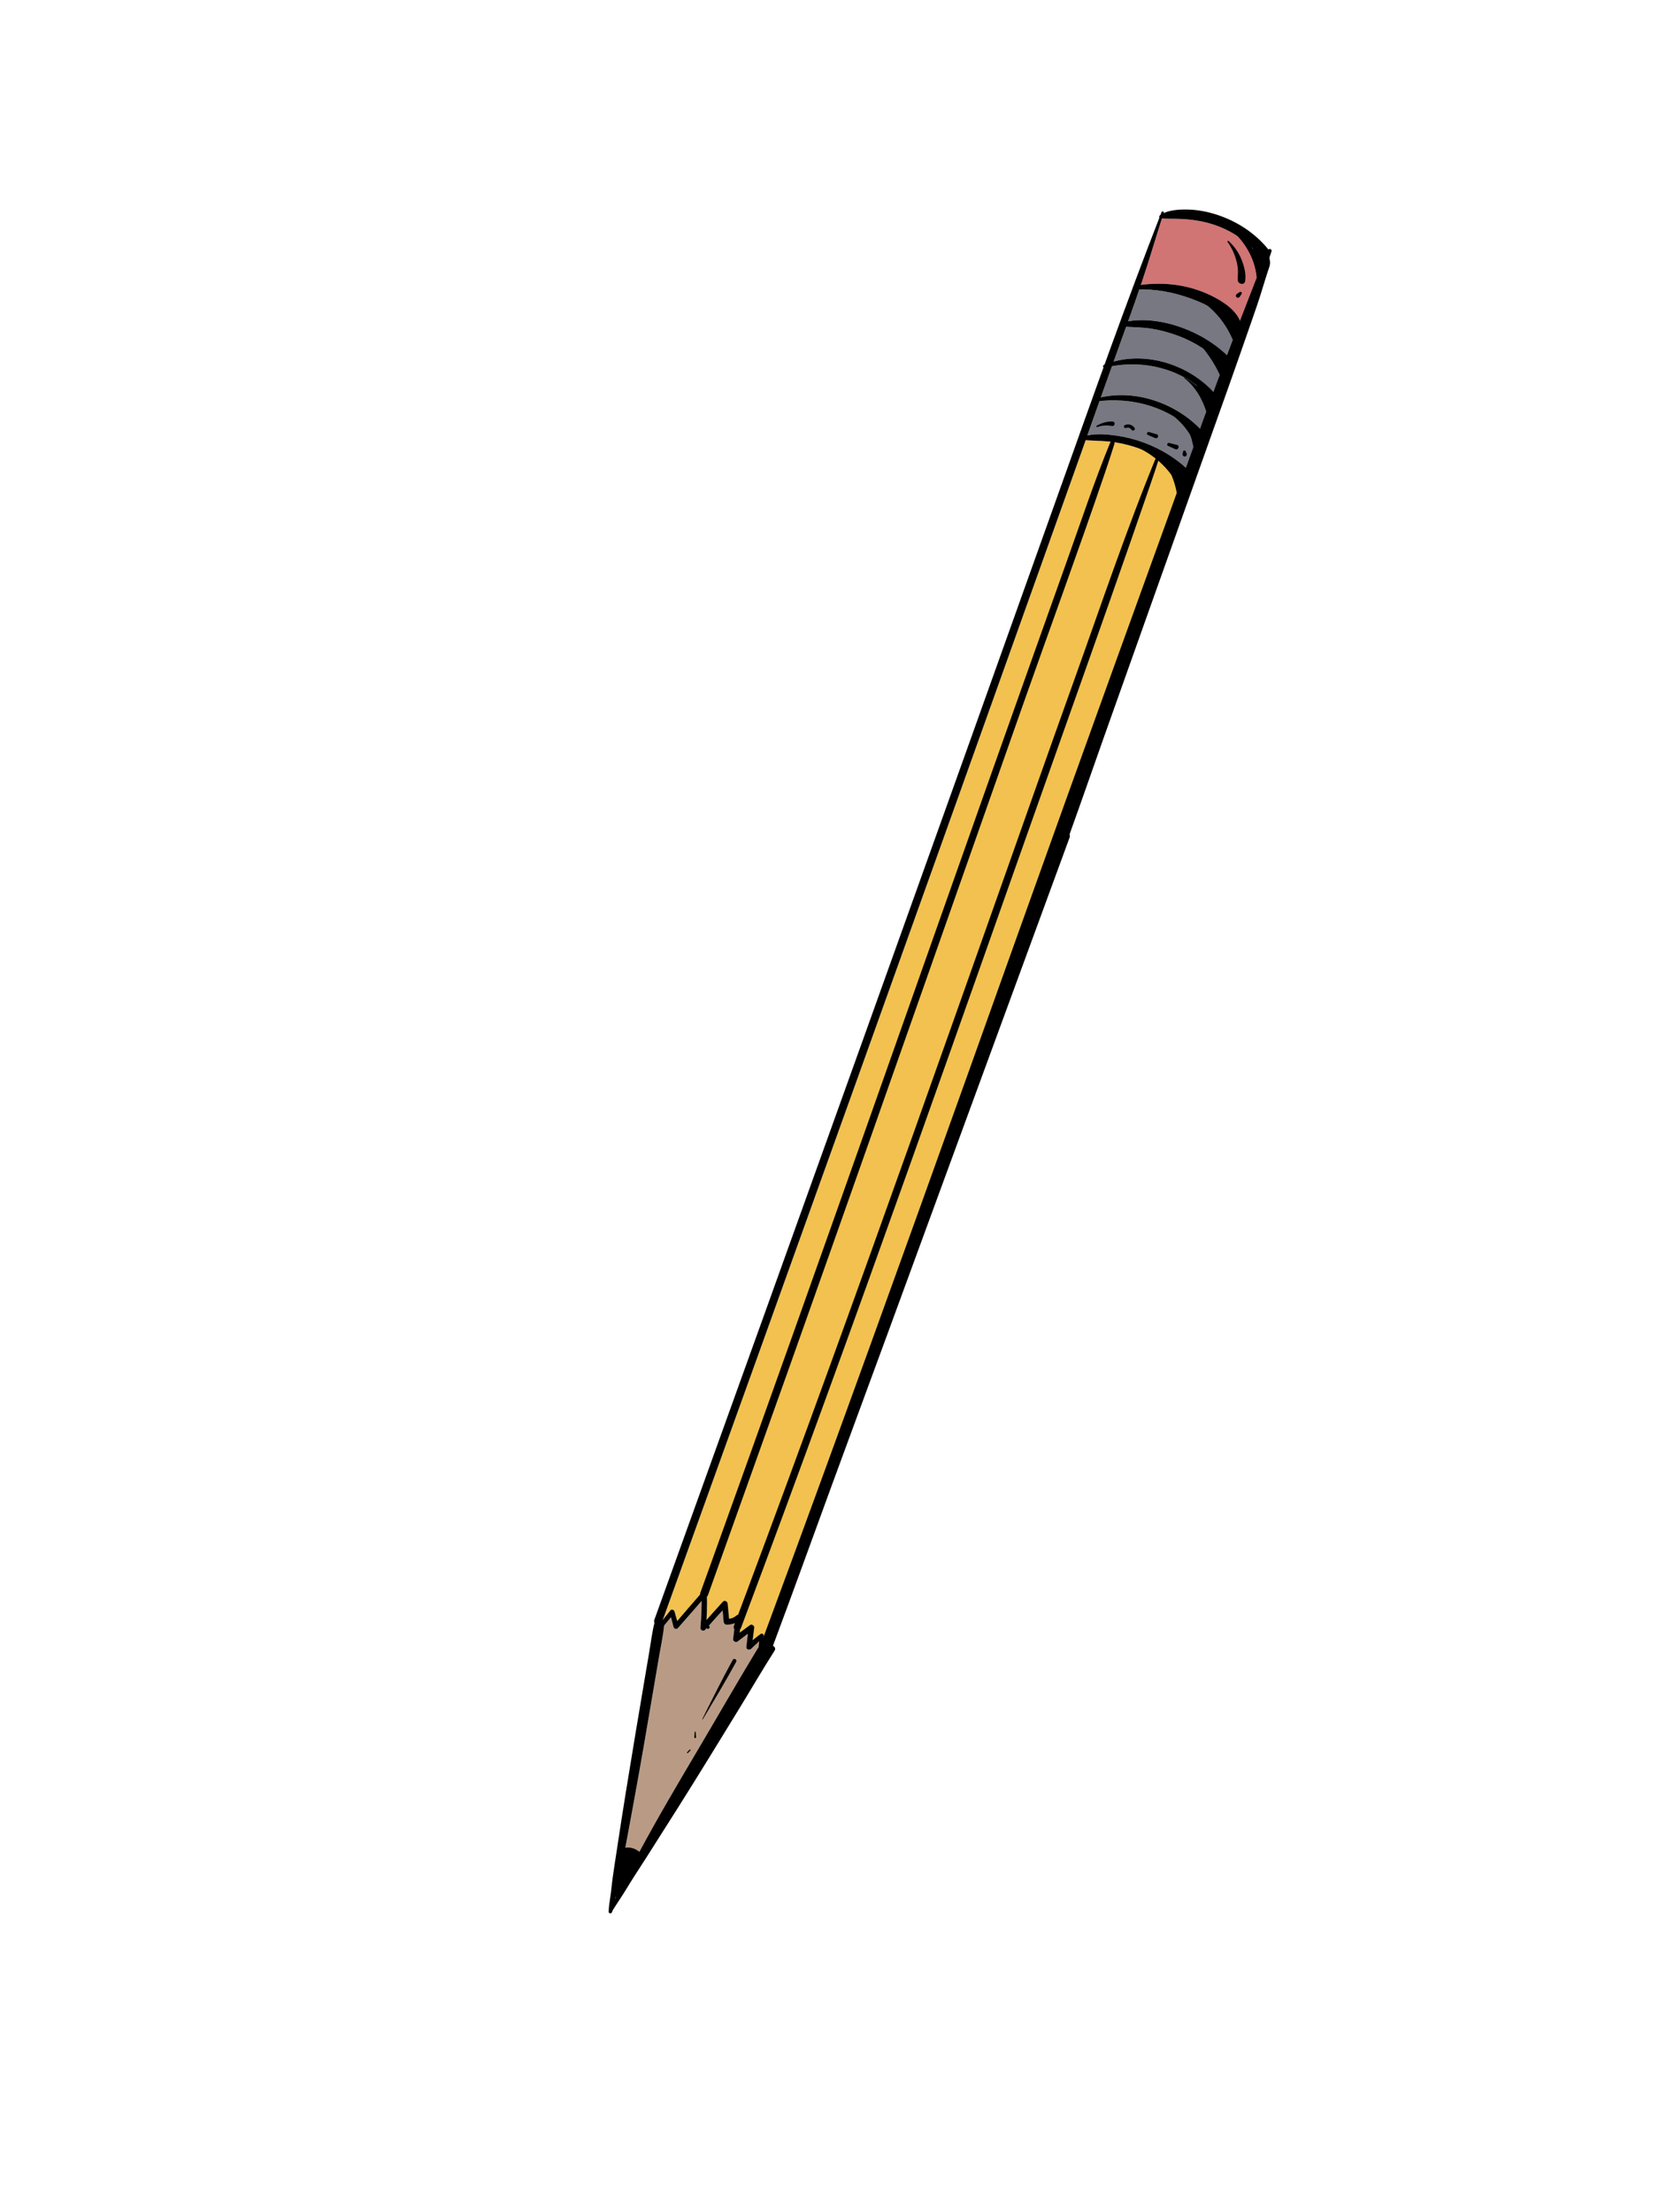 <?xml version="1.0" encoding="utf-8"?>
<!-- Generator: Adobe Illustrator 19.0.0, SVG Export Plug-In . SVG Version: 6.00 Build 0)  -->
<svg version="1.1" xmlns="http://www.w3.org/2000/svg" xmlns:xlink="http://www.w3.org/1999/xlink" x="0px" y="0px"
	 viewBox="0 0 2400 3200" style="enable-background:new 0 0 2400 3200;" xml:space="preserve">
<style type="text/css">
	.st0{fill:#777882;}
	.st1{fill:#D17474;}
	.st2{fill:#B99B85;}
	.st3{fill:#F2C14F;}
</style>
<g id="Layer_4">
	<g id="XMLID_4_">
		<g id="XMLID_26_">
			<g id="XMLID_19_">
				<path id="XMLID_264_" class="st0" d="M1732.28,630.23c-5.59,15.42-11.16,30.85-16.73,46.28
					c-20.15-17.87-43.85-31.19-69.56-39.34c-13.15-4.16-26.72-6.87-40.44-8.2c-10.52-1.02-21.91-1.34-32.5,0.9
					c5.89-16.56,11.77-33.12,17.63-49.7C1642.84,574.52,1696.28,591.14,1732.28,630.23z"/>
				<path id="XMLID_263_" class="st0" d="M1750.44,575.59c0.42,0.48,0.88,0.84,1.34,1.08
					c-5.3,14.45-10.56,28.91-15.81,43.38c-36.24-37.04-92.44-56.63-143.38-45.3c1.99-5.62,3.97-11.24,5.95-16.86
					c3.31-9.39,6.66-18.77,10.03-28.16C1660.22,520.59,1714.94,535.59,1750.44,575.59z"/>
				<path id="XMLID_262_" class="st0" d="M1768.96,527.47c0.23,0.23,0.47,0.44,0.71,0.63c-4.79,12.89-9.55,25.8-14.29,38.72
					c-35.37-38.31-93.71-57.75-144.41-43.76c6.04-16.77,12.14-33.53,18.17-50.33c12.62,0.64,25.22,0.79,37.73,2.89
					c12.79,2.15,25.33,5.63,37.49,10.13C1728.62,494.75,1750.7,509.17,1768.96,527.47z"/>
				<path id="XMLID_261_" class="st0" d="M1780.84,474.03c1.05,3.78,3.98,5.48,7.02,5.56c-4.31,11.37-8.59,22.75-12.84,34.14
					c-19.04-17.95-41.79-31.5-66.45-40.28c-23.48-8.35-51.54-13.06-76.57-8.68c5.5-15.35,10.93-30.73,16.19-46.15
					c25.52-0.42,50.46,4.45,74.52,13.2c12.27,4.46,24.24,9.84,35.37,16.69C1767.94,454.59,1777.64,462.43,1780.84,474.03z"/>
				<path id="XMLID_260_" class="st1" d="M1822.44,370.27c2.14,2.57,4.79,3.06,7.13,2.3c-12.19,30.29-24.06,60.7-35.7,91.21
					c-4.73-10.54-13.19-18.69-22.79-25.26c-12.21-8.36-26.3-14.99-40.34-19.59c-25.82-8.46-53.47-10.31-80.36-6.77
					c6.07-17.93,11.9-35.92,17.36-54.01c4.27-14.17,8.72-28.28,13.23-42.36c5.63,0.87,11.57,0.55,17.23,0.65
					c6.44,0.12,12.93,0.31,19.34,0.87c13.49,1.17,26.78,3.72,39.61,8.08C1782.6,334.03,1805.24,349.64,1822.44,370.27z"/>
				<path id="XMLID_259_" class="st2" d="M1098.21,2374.09c-0.3,3.06-0.61,6.13-0.91,9.19
					c-0.63,0.54-1.21,1.22-1.71,2.05c-29.41,48.56-57.66,97.87-86.59,146.72c-28.72,48.5-57.45,97.17-84.16,146.82
					c-7.38,13.73-14.72,27.49-21.99,41.29c-4.45,8.44-8.52,17.04-12.57,25.66c1.34-6.82,2.56-13.67,4.14-20.37
					c3.15-13.36,5.35-26.99,7.91-40.48c5.11-26.81,9.97-53.67,14.91-80.51c9.93-53.9,19.11-107.95,28.3-161.99
					c2.58-15.18,5.17-30.37,7.75-45.55c2.57-15.09,5.96-30.3,7.45-45.55c3.32-4,6.63-8,9.94-12
					c1.24,4.71,2.49,9.42,3.73,14.13c0.68,2.6,4.35,3.77,6.23,1.65c0.74-0.84,1.48-1.68,2.22-2.52
					c10.77-12.21,21.43-24.54,32.1-36.83c0.04,12.05-0.46,24.09-1.48,36.1c-0.07,0.97-0.15,1.93-0.24,2.9
					c-0.31,3.42,4.62,5.34,6.83,2.83c8.36-9.48,16.79-18.89,25.29-28.23c0.5,5.51,1,11.02,1.5,16.54
					c0.2,2.28,1.73,4.07,4.14,4.14c4.42,0.13,8.54-0.66,12.35-2.31c-0.79,6.42-1.58,12.84-2.37,19.25
					c-0.15,1.29-0.31,2.57-0.47,3.86c-0.38,3.07,3.94,5.49,6.38,3.67c5.01-3.73,9.98-7.49,14.96-11.26
					c-0.62,5.4-1.23,10.8-1.85,16.2c-0.11,0.97-0.22,1.94-0.33,2.91c-0.42,3.68,4.5,4.91,6.79,2.82
					C1090.47,2381.57,1094.41,2377.91,1098.21,2374.09z"/>
				<path id="XMLID_258_" class="st3" d="M1113.71,2343.1c-2.98,8.04-5.97,16.07-8.95,24.11
					c0.03-0.42,0.06-0.85,0.1-1.27c0.17-2.1-2.66-3.79-4.4-2.52c-4,2.93-7.84,6.01-11.61,9.21
					c0.6-4.87,1.2-9.74,1.81-14.61c0.16-1.25,0.31-2.51,0.47-3.76c0.37-2.98-3.83-5.32-6.21-3.56
					c-4.94,3.65-9.89,7.29-14.83,10.95c0.76-6.32,1.51-12.64,2.26-18.96c0.13-1.02,0.25-2.04,0.37-3.06
					c0.46-3.92-4.72-5.08-7.14-2.96c-3.18,2.79-6.84,4.39-10.84,4.93c-0.69-7.27-1.38-14.54-2.06-21.8
					c-0.31-3.26-4.4-5.74-6.99-2.9c-0.66,0.73-1.32,1.46-1.98,2.19c-7.27,8-14.47,16.05-21.63,24.15
					c0.75-12.55,0.93-25.12,0.54-37.7c-0.1-3.15-4.34-5.44-6.66-2.76c-0.62,0.71-1.23,1.43-1.85,2.14
					c-11.48,13.29-23.02,26.53-34.42,39.89c-1.32-4.62-2.64-9.25-3.96-13.87c-0.66-2.32-4.17-3.7-5.88-1.55
					c-0.67,0.85-1.35,1.69-2.02,2.54c-3.01,3.78-6.02,7.57-9.03,11.35c47.47-131.7,94.9-263.41,142.26-395.15
					c47.48-132.06,94.91-264.14,142.28-396.23c47.61-132.74,95.16-265.49,142.65-398.27
					c47.27-132.13,94.48-264.29,141.64-396.46c14.33-40.17,28.7-80.31,43-120.49c11.06,0.98,22.26,0.82,33.33,1.94
					c13.08,1.32,26.03,4.15,38.53,8.23c24.99,8.14,48.22,21.64,67.61,39.39c0.5,0.46,1.03,0.8,1.56,1.03
					c-8.6,23.85-17.2,47.69-25.84,71.51C1637.92,890.85,1590.26,1023.01,1542.68,1155.2
					c-47.28,131.35-94.11,262.87-141.14,394.32c-47.32,132.22-94.77,264.4-142.61,396.43
					C1210.91,2078.48,1162.67,2210.92,1113.71,2343.1z"/>
			</g>
		</g>
	</g>
</g>
<g id="Layer_4_copy">
	<g id="XMLID_5_">
		<g id="XMLID_165_">
			<g id="XMLID_167_">
				<path id="XMLID_171_" d="M1678.507,315.324c6.346,1.443,13.202,0.997,19.697,1.115
					c6.435,0.117,12.925,0.307,19.338,0.867c13.485,1.179,26.782,3.723,39.611,8.082
					c25.447,8.646,48.087,24.255,65.29,44.882c6.466,7.754,17.501-3.384,11.082-11.082
					c-18.729-22.458-43.999-38.844-71.657-48.098c-13.722-4.591-28.348-7.607-42.839-7.941
					c-13.01-0.3-30.156,0.271-41.014,8.411C1676.715,312.536,1676.613,314.893,1678.507,315.324L1678.507,315.324z"
					/>
			</g>
		</g>
		<g id="XMLID_158_">
			<g id="XMLID_160_">
				<path id="XMLID_164_" d="M1833.779,362.145c-52.985,130.732-99.861,264.05-147.957,396.64
					c-47.907,132.067-95.565,264.226-143.142,396.412c-47.279,131.358-94.11,262.876-141.144,394.321
					c-47.313,132.225-94.763,264.401-142.606,396.436c-48.02,132.524-96.254,264.969-145.224,397.145
					c-6.111,16.495-12.233,32.986-18.365,49.473c-3.103,8.342,10.243,11.944,13.319,3.672
					c49.164-132.198,97.751-264.615,145.662-397.272c47.712-132.109,94.992-264.374,142.116-396.695
					c46.829-131.495,93.681-262.983,140.273-394.562c46.867-132.354,93.834-264.671,141.482-396.746
					c47.823-132.561,96.045-264.981,144.134-397.446c5.991-16.503,11.45-33.198,17.087-49.825
					C1840.645,360.067,1835.156,358.747,1833.779,362.145L1833.779,362.145z"/>
			</g>
		</g>
		<g id="XMLID_151_">
			<g id="XMLID_153_">
				<path id="XMLID_157_" d="M1680.339,306.914c-51.356,131.468-98.399,264.501-145.839,397.442
					c-47.166,132.174-94.385,264.328-141.658,396.464c-47.501,132.774-95.057,265.528-142.667,398.263
					c-47.381,132.097-94.816,264.174-142.304,396.232c-47.718,132.696-95.49,265.373-143.316,398.03
					c-5.978,16.582-11.957,33.164-17.937,49.746c-2.527,7.007,8.635,10.026,11.142,3.072
					c47.82-132.658,95.587-265.335,143.299-398.031c47.483-132.059,94.912-264.137,142.287-396.234
					c47.604-132.735,95.154-265.49,142.649-398.264c47.267-132.136,94.481-264.291,141.641-396.466
					c23.692-66.403,47.485-132.771,70.901-199.272c23.36-66.342,48.895-132.399,69.202-199.747
					c5.079-16.844,10.417-33.603,15.803-50.351C1684.206,305.726,1681.1,304.966,1680.339,306.914L1680.339,306.914z
					"/>
			</g>
		</g>
		<g id="XMLID_144_">
			<g id="XMLID_146_">
				<path id="XMLID_150_" d="M1642.701,418.788c27.426-1.271,54.228,3.657,80.008,13.028
					c12.267,4.459,24.241,9.846,35.369,16.698c9.862,6.072,19.562,13.915,22.765,25.511
					c2.705,9.791,18.045,5.609,15.24-4.202c-3.87-13.536-13.641-23.521-25.003-31.3
					c-12.21-8.36-26.297-14.989-40.342-19.589c-28.52-9.34-59.258-10.629-88.761-5.494
					C1638.953,413.966,1639.656,418.929,1642.701,418.788L1642.701,418.788z"/>
			</g>
		</g>
		<g id="XMLID_137_">
			<g id="XMLID_139_">
				<path id="XMLID_143_" d="M1627.987,472.676c13.005,0.683,25.997,0.781,38.883,2.946
					c12.79,2.148,25.332,5.626,37.488,10.133c24.264,8.994,46.339,23.414,64.599,41.713
					c6.408,6.422,16.365-3.531,9.955-9.955c-19.788-19.831-43.978-34.677-70.341-44.059
					c-25.044-8.913-55.288-13.67-81.52-7.691C1623.037,466.678,1624.158,472.475,1627.987,472.676L1627.987,472.676z"
					/>
			</g>
		</g>
		<g id="XMLID_130_">
			<g id="XMLID_132_">
				<path id="XMLID_136_" d="M1564.846,636.048c12.93,1.7,26.115,1.26,39.112,2.57
					c13.083,1.318,26.034,4.158,38.533,8.229c24.992,8.141,48.221,21.641,67.604,39.398
					c5.16,4.727,12.882-2.954,7.701-7.701c-20.629-18.898-45.141-32.925-71.808-41.371
					c-13.143-4.163-26.719-6.867-40.438-8.203c-13.469-1.312-28.383-1.46-41.198,3.426
					C1562.318,633.171,1562.765,635.774,1564.846,636.048L1564.846,636.048z"/>
			</g>
		</g>
		<g id="XMLID_123_">
			<g id="XMLID_125_">
				<path id="XMLID_129_" d="M1583.897,581.031c54.419-7.933,111.119,8.501,148.683,49.526
					c4.223,4.612,11.064-2.259,6.856-6.856c-38.307-41.837-101.568-63.208-156.563-46.385
					C1580.44,578.061,1581.503,581.38,1583.897,581.031L1583.897,581.031z"/>
			</g>
		</g>
		<g id="XMLID_116_">
			<g id="XMLID_118_">
				<path id="XMLID_122_" d="M1598.322,531.866c54.55-13.16,114.255,1.06,152.117,43.729
					c4.093,4.612,10.835-2.171,6.762-6.762c-38.349-43.218-105.606-63.536-160.008-41.065
					C1594.731,528.784,1595.583,532.527,1598.322,531.866L1598.322,531.866z"/>
			</g>
		</g>
		<g id="XMLID_109_">
			<g id="XMLID_111_">
				<path id="XMLID_115_" d="M952.754,2344.598c-5.535,2.771-6.93,9.371-4.074,14.637
					c0.913,1.684,3.71,2.217,5.012,0.646c7.045-8.505,14.089-17.009,21.134-25.514
					c-1.961-0.518-3.921-1.035-5.882-1.553c1.821,6.896,3.642,13.791,5.463,20.686
					c0.686,2.599,4.356,3.772,6.236,1.646c13.722-15.517,27.233-31.224,40.833-46.849
					c-2.219-0.919-4.438-1.838-6.657-2.758c0.443,16.448-0.082,32.878-1.575,49.263
					c-0.311,3.413,4.619,5.335,6.828,2.828c10.356-11.749,20.828-23.395,31.414-34.938
					c-2.33-0.965-4.66-1.93-6.99-2.896c0.787,8.713,1.574,17.425,2.362,26.138
					c0.207,2.285,1.734,4.075,4.146,4.146c7.775,0.231,14.654-2.413,20.491-7.494
					c-2.38-0.986-4.761-1.972-7.141-2.958c-1.282,10.418-2.564,20.835-3.846,31.252
					c-0.377,3.063,3.942,5.482,6.386,3.664c7.432-5.529,14.8-11.145,22.194-16.726
					c-2.068-1.187-4.137-2.374-6.206-3.561c-1.07,9.381-2.139,18.762-3.209,28.143
					c-0.419,3.679,4.495,4.902,6.792,2.813c6.086-5.535,12.008-11.108,17.538-17.208
					c-1.663-0.689-3.325-1.377-4.988-2.066c-1.235,12.562-2.489,25.123-3.735,37.684
					c-0.312,3.149,4.721,4.5,6.045,1.637c1.374-2.972,2.727-5.954,4.086-8.933
					c1.725-3.783-3.882-7.094-5.619-3.285c-1.359,2.98-2.724,5.957-4.068,8.943
					c2.015,0.546,4.03,1.091,6.045,1.637c1.03-12.562,2.051-25.124,3.091-37.684
					c0.174-2.099-2.659-3.795-4.397-2.523c-6.874,5.032-13.268,10.508-19.624,16.171
					c2.264,0.938,4.528,1.875,6.792,2.813c1.167-9.381,2.333-18.762,3.5-28.143c0.371-2.984-3.831-5.316-6.206-3.561
					c-7.442,5.5-14.911,10.967-22.315,16.52c2.129,1.221,4.257,2.443,6.386,3.665
					c1.242-10.418,2.483-20.835,3.724-31.252c0.467-3.918-4.721-5.082-7.141-2.958
					c-4.15,3.641-9.097,5.259-14.575,5.118c1.382,1.382,2.764,2.764,4.146,4.146
					c-0.821-8.713-1.643-17.425-2.465-26.138c-0.308-3.263-4.401-5.742-6.99-2.896
					c-10.541,11.588-20.968,23.279-31.279,35.072c2.276,0.943,4.552,1.885,6.828,2.828
					c1.427-16.389,1.886-32.82,1.376-49.263c-0.098-3.148-4.341-5.441-6.657-2.758
					c-13.541,15.686-27.176,31.297-40.593,47.088c2.079,0.549,4.157,1.097,6.236,1.646
					c-1.957-6.858-3.914-13.716-5.872-20.574c-0.663-2.322-4.167-3.708-5.882-1.553
					c-6.89,8.659-13.78,17.319-20.67,25.978c1.671,0.215,3.341,0.43,5.012,0.646
					c-2.201-2.877-2.185-6.34,0.334-9.122C955.652,2345.646,954.246,2343.851,952.754,2344.598L952.754,2344.598z"/>
			</g>
		</g>
		<g id="XMLID_23_">
			<g id="XMLID_104_">
				<path id="XMLID_108_" d="M884.526,2766.213c7.5-12.276,15.84-24.041,23.235-36.398
					c7.342-12.269,14.737-24.506,22.176-36.716c14.62-23.998,28.929-48.178,43.421-72.253
					c29.094-48.334,58.22-96.645,87.165-145.069c16.372-27.39,33.139-54.616,48.832-82.401
					c5.055-8.95-8.445-16.821-13.762-8.044c-29.414,48.556-57.663,97.868-86.59,146.72
					c-28.718,48.5-57.457,97.168-84.159,146.815c-7.387,13.733-14.722,27.494-21.994,41.289
					c-7.657,14.524-14.185,29.533-21.421,44.248C880.419,2766.459,883.31,2768.203,884.526,2766.213
					L884.526,2766.213z"/>
			</g>
		</g>
		<g id="XMLID_7_">
			<g id="XMLID_17_">
				<path id="XMLID_22_" d="M885.347,2765.962c4.206-13.096,5.915-27.112,9.074-40.509
					c3.151-13.364,5.345-26.993,7.913-40.481c5.105-26.811,9.967-53.668,14.908-80.51
					c9.925-53.905,19.106-107.956,28.298-161.99c2.583-15.185,5.166-30.369,7.75-45.554
					c2.648-15.567,6.172-31.262,7.59-46.99c0.74-8.201-12.249-9.72-14.218-1.924
					c-3.381,13.388-4.993,27.381-7.309,40.995c-2.311,13.584-4.622,27.168-6.933,40.751
					c-4.584,26.948-9.127,53.902-13.61,80.868c-9.003,54.152-17.888,108.326-26.035,162.614
					c-2.257,15.044-4.746,30.074-6.755,45.153c-1.081,8.117-1.729,16.271-2.935,24.376
					c-1.11,7.461-2.369,15.009-2.566,22.548C880.446,2768.155,884.518,2768.541,885.347,2765.962L885.347,2765.962z"
					/>
			</g>
		</g>
	</g>
</g>
<g id="Layer_3">
	<g id="XMLID_1_">
		<g id="XMLID_82_">
			<path id="XMLID_96_" d="M1606.052,640.239c-22.74,55.63-41.772,112.853-61.974,169.444
				c-19.506,54.643-38.974,109.3-58.411,163.967c-38.162,107.33-76.168,214.715-114.1,322.126
				c-37.166,105.243-74.304,210.496-111.509,315.725c-37.594,106.332-75.257,212.64-113.073,318.894
				c-39.377,110.642-78.921,221.225-118.692,331.727c-5.027,13.969-10.067,27.933-15.147,41.882
				c-2.544,6.985,8.659,10.051,11.142,3.071c39.417-110.819,79.274-221.481,118.645-332.316
				c38.041-107.091,75.918-214.24,113.714-321.418c37.111-105.239,74.145-210.504,111.196-315.764
				c37.517-106.586,75.038-213.17,112.598-319.74c39.176-111.158,79.924-221.858,117.868-333.439
				c4.8-14.114,9.512-28.214,13.89-42.464C1613.435,637.912,1607.56,636.551,1606.052,640.239L1606.052,640.239z"
				/>
		</g>
	</g>
	<g id="XMLID_2_">
		<g id="XMLID_97_">
			<path id="XMLID_101_" d="M1673.877,658.091c-44.268,107.395-81.29,218.076-120.512,327.389
				c-38.996,108.683-77.26,217.633-115.77,326.489c-38.805,109.69-77.629,219.373-116.685,328.974
				c-39.359,110.452-78.955,220.82-118.979,331.033c-40.888,112.592-82.225,225.022-124.173,337.224
				c-5.325,14.243-10.66,28.482-16.004,42.719c-2.406,6.409,7.861,9.178,10.245,2.825
				c42.226-112.518,83.83-225.267,124.956-338.192c40.212-110.417,79.971-220.998,119.467-331.673
				c39.147-109.695,78.035-219.482,116.878-329.286c38.502-108.841,76.96-217.697,115.586-326.495
				c38.812-109.323,77.591-218.667,115.342-328.36c4.75-13.802,9.396-27.589,13.748-41.519
				C1678.812,656.542,1674.888,655.638,1673.877,658.091L1673.877,658.091z"/>
		</g>
	</g>
	<path id="XMLID_8_" d="M929.807,2683.969c-5.807-7.915-15.012-12.624-24.948-11.316
		c-2.459,0.324-3.997,2.01-4.602,3.931c-0.828,0.526-1.633,1.132-2.402,1.84
		c-1.138,1.048,0.043,3.201,1.551,2.664c0.11-0.039,0.224-0.062,0.335-0.097
		c-9.357,9.645-4.437,24.618-11.399,35.438c-1.811,2.891-1.118,5.615,0.664,7.407
		c-0.394,0.806-0.795,1.607-1.179,2.417c-1.018,2.147-0.737,4.112,0.234,5.554c-0.381,0.886-0.766,1.771-1.146,2.658
		c-0.645,1.502-0.524,2.956,0.041,4.171c-0.037,0.107-0.072,0.215-0.109,0.323
		c-1.822,5.281,6.332,7.357,8.277,2.282c0.971-2.533,1.942-5.066,2.913-7.599c0.087-0.224,0.174-0.449,0.262-0.673
		c1.427-2.929,2.856-5.856,4.28-8.786c0.501-1.031,0.601-2.123,0.415-3.161
		c4.745-8.43,9.762-16.684,15.246-24.692c0.454-0.663,0.725-1.316,0.874-1.95
		c2.706,2.78,8.87,1.522,8.282-3.119c-0.006-0.048-0.015-0.095-0.021-0.143
		C930.156,2690.027,932.047,2687.022,929.807,2683.969z"/>
</g>
<g id="Layer_5">
	<path id="XMLID_24_" d="M1836.228,371.91c-0.129-0.92-1.282-0.779-1.691-0.173c-4.49-5.683-8.996-11.353-13.434-17.077
		c-3.069-3.958-10.242,0.343-8.475,4.934c0.099,0.258,0.199,0.516,0.298,0.774
		c-0.054,0.074-0.099,0.154-0.149,0.232c-8.617-14.113-20.965-25.798-36.553-33.111
		c-0.55-0.258-0.944,0.444-0.469,0.803c22.787,17.227,39.635,43.965,42.206,72.728
		c0.193,2.163,1.746,3.59,3.474,3.998c-6.59,16.262-13.262,32.495-19.227,49.01
		c-3.608,9.989-7.232,19.974-10.856,29.958c-4.186-10.941-10.321-20.979-18-29.676
		c-8.801-11.057-19.389-20.719-30.975-28.472c-5.686-3.805-11.084,5.441-5.363,9.174
		c23.296,15.2,39.405,37.413,49.17,63.226c-4.861,13.421-9.704,26.85-14.476,40.302
		c-0.023,0.064-0.045,0.127-0.068,0.191c-0.052-3.181-0.457-6.318-1.191-9.363
		c1.183-0.971,1.856-2.545,1.373-4.476c-0.792-3.166-1.584-6.332-2.375-9.498
		c-0.88-3.518-4.597-3.979-7.018-2.509c-1.388-1.754-2.917-3.413-4.591-4.95
		c-2.625-2.411-6.235-0.763-6.965,1.997c-6.559-7.584-13.861-14.516-21.848-20.597
		c-0.43-0.328-0.917,0.363-0.563,0.73c15.15,15.721,27.575,33.368,36.683,53.219
		c0.897,1.955,2.898,2.091,4.439,1.246c-5.127,14.454-10.254,28.909-15.381,43.364
		c-0.437-2.626-1.067-5.203-1.884-7.714c2.095-0.657,3.818-2.285,4.456-5.028c0.558-2.401-0.737-5.838-3.538-6.231
		c-1.507-0.212-2.763-0.11-3.912,0.499c-0.478-0.323-0.957-0.645-1.419-0.992
		c-0.873-0.663-1.698-1.392-2.505-2.136c-2.054-2.935-4.419-5.681-7.081-8.188c-2.147-2.022-5.221-1.525-7.089,0.13
		c-5.583-4.659-11.909-8.6-18.064-12.084c-0.381-0.215-0.672,0.325-0.335,0.573
		c16.169,11.894,27.43,31.745,32.892,50.821c0.579,2.02,2.185,3.068,3.897,3.27
		c-4.209,11.866-8.417,23.731-12.626,35.596c-3.248-10.937-8.909-20.95-16.594-29.7
		c-1.925-2.192-4.838-1.694-6.689-0.053c-6.502-6.12-13.914-11.143-22.118-14.473
		c-2.257-0.916-3.192,2.417-1.535,3.641c12.727,9.4,23.671,19.958,31.438,32.876
		c0.462,1.102,0.908,2.211,1.32,3.336c2.38,6.507,2.913,13.855,5.711,20.094
		c0.519,1.158,1.28,1.83,2.136,2.129c-4.127,11.637-8.255,23.274-12.383,34.911
		c-0.193-0.822-0.581-1.641-1.224-2.412c-2.474-2.969-4.942-5.944-7.43-8.901
		c-2.111-2.508-5.37-1.941-7.41-0.045c-0.433-0.65-0.886-1.287-1.337-1.925
		c-2.085-3.412-4.338-6.734-6.775-9.942c-0.935-1.231-2.17-1.843-3.42-1.989
		c-10.297-9.982-23.174-17.162-37.524-19.026c-0.188-0.024-0.3,0.067-0.348,0.195
		c-6.886-2.477-14.102-4.187-21.579-4.997c-0.7-0.076-0.765,0.972-0.159,1.174
		c25.047,8.346,48.064,24.301,63.487,45.696c5.06,11.708,8.242,24.165,9.024,37.002
		c0.08,1.305,0.545,2.35,1.236,3.144c-37.499,105.801-74.811,211.669-112.503,317.402
		c-19.31,54.169-39.025,108.219-57.978,162.519c-0.144,0.282-0.279,0.576-0.394,0.893
		c-27.702,76.169-55.364,152.352-82.999,228.546c-27.501,75.823-55.032,151.635-82.57,227.444
		c-27.673,76.181-55.354,152.358-83.034,228.536c-27.678,76.171-55.041,152.455-82.766,228.61
		c-25.789,70.838-51.676,141.641-77.418,212.496c-2.236-1.716-5.928-1.463-6.677,2.068
		c-1.035,4.882-2.071,9.765-3.106,14.648c-3.196,13.849-7.189,27.353-13.043,40.531
		c-0.78,1.756,1.619,3.279,2.638,1.542c1.457-2.484,2.875-5.01,4.254-7.567c0.229,0.374,0.515,0.696,0.841,0.973
		c-13.364,23.818-27.753,47.104-41.788,70.528c-14.671,24.486-29.464,48.897-44.342,73.258
		c-29.412,48.157-59.038,96.188-88.924,144.052c-17.02,27.259-34.377,54.345-49.41,82.775
		c-0.534,1.01,0.832,1.733,1.491,0.871c17.39-22.733,32.905-46.785,48.302-70.888
		c15.369-24.06,30.663-48.169,45.879-72.326c30.08-47.755,59.592-95.865,89.047-144.007
		c16.776-27.419,32.958-55.26,50.253-82.352c1.905-2.985,0.087-5.914-2.474-7.047
		c0.142-0.247,0.273-0.509,0.38-0.797c28.391-75.933,55.874-152.214,83.736-228.343
		c27.731-75.77,55.804-151.413,83.581-227.165c27.91-76.115,55.816-152.231,83.733-228.344
		c27.918-76.114,55.829-152.23,83.784-228.329c27.819-75.731,55.637-151.462,83.39-227.218
		c3.52-9.607,7.039-19.215,10.559-28.823c0.655-1.789,0.554-3.358-0.034-4.643
		c16.726-46.428,32.889-93.068,49.355-139.583c19.98-56.446,40.06-112.855,60.177-169.252
		c40.347-113.11,80.58-226.261,120.831-339.405c11.146-31.331,22.05-62.748,33.017-94.143
		c5.481-15.69,10.944-31.369,15.705-47.293c2.474-8.274,5.171-16.467,7.761-24.704
		c1.108-3.524,2.971-7.779,3.218-11.502C1837.493,378.11,1836.645,374.889,1836.228,371.91z M1716.145,695.187
		l-1.211,3.415c-0.176-0.79-0.354-1.579-0.528-2.369C1715.027,695.998,1715.617,695.64,1716.145,695.187z"/>
	<path id="XMLID_25_" d="M1024.222,2351.209c-3.162,0-3.167,4.914,0,4.914
		C1027.384,2356.124,1027.389,2351.209,1024.222,2351.209z"/>
	<path id="XMLID_9_" d="M1609.397,609.757c-8.362-0.308-15.426,2.101-22.764,5.934c-1.111,0.58-0.33,2.549,0.87,2.063
		c6.526-2.642,14.12-2.833,21.029-1.605C1613.205,616.979,1614.118,609.931,1609.397,609.757z"/>
	<path id="XMLID_10_" d="M1641.338,618.988c-3.223-4.708-9.188-6.388-14.355-3.917
		c-2.209,1.056-0.626,4.938,1.688,4.005c3.023-1.218,6.48-0.354,8.195,2.526
		C1638.582,624.486,1643.212,621.726,1641.338,618.988z"/>
	<path id="XMLID_12_" d="M1673.313,628.146c-3.743-1.072-7.486-2.144-11.229-3.216c-2.385-0.683-4.143,3.102-1.74,4.127
		c3.555,1.517,7.111,3.034,10.666,4.551C1675.03,635.323,1677.429,629.325,1673.313,628.146z"/>
	<path id="XMLID_13_" d="M1702.694,643.594c-3.776-0.956-7.551-1.912-11.327-2.868
		c-2.379-0.602-4.148,3.024-1.74,4.127c3.503,1.603,7.005,3.207,10.508,4.81
		C1704.611,651.712,1707.261,644.75,1702.694,643.594z"/>
	<path id="XMLID_15_" d="M1716.761,656.481c-0.199-0.746-0.419-1.408-0.892-2.036c-0.116-0.154-0.327-0.383-0.373-0.52
		c-0.069-0.204-0.106-0.573-0.161-0.821c-0.485-2.218-3.92-1.691-3.913,0.53
		c0,0.039,0.031,0.59,0.016,0.778c-0.037,0.081-0.074,0.161-0.111,0.241
		c-0.408,0.909-0.526,1.658-0.567,2.64c-0.077,1.849,1.723,3.234,3.461,3
		C1716.031,660.05,1717.238,658.27,1716.761,656.481z"/>
	<path id="XMLID_27_" d="M1795.614,374.437c-4.135-9.938-10.306-18.466-18.237-25.724
		c-0.79-0.723-2.259,0.245-1.565,1.207c5.75,7.968,10.034,17.011,12.624,26.496
		c1.231,4.51,2.044,9.114,2.375,13.776c0.362,5.083-0.388,10.124-0.136,15.166
		c0.286,5.71,9.487,7.719,10.566,1.43C1803.049,396.258,1799.643,384.12,1795.614,374.437z"/>
	<path id="XMLID_28_" d="M1793.621,422.374c-1.413,0.929-2.827,1.857-4.24,2.786c-1.597,1.049-2.011,3.287-0.605,4.693
		c1.399,1.399,3.643,0.994,4.693-0.605c0.929-1.413,1.857-2.827,2.786-4.24
		C1797.303,423.415,1795.215,421.326,1793.621,422.374z"/>
	<path id="XMLID_29_" d="M1060.028,2401.049c-15.411,28.162-29.658,56.799-43.993,85.511
		c-0.228,0.456,0.423,0.847,0.688,0.402c16.432-27.512,32.848-54.91,48.236-83.031
		C1066.725,2400.706,1061.795,2397.821,1060.028,2401.049z"/>
	<path id="XMLID_30_" d="M1006.434,2505.519c-0.067-0.939-1.393-0.941-1.461,0c-0.177,2.469-0.354,4.938-0.531,7.407
		c-0.116,1.623,2.64,1.626,2.523,0C1006.788,2510.457,1006.611,2507.988,1006.434,2505.519z"/>
	<path id="XMLID_31_" d="M997.733,2530.881c-1.235,1.235-2.469,2.469-3.704,3.704c-0.726,0.726,0.401,1.853,1.127,1.127
		c1.235-1.235,2.469-2.469,3.704-3.704C999.586,2531.282,998.459,2530.155,997.733,2530.881z"/>
</g>
</svg>
